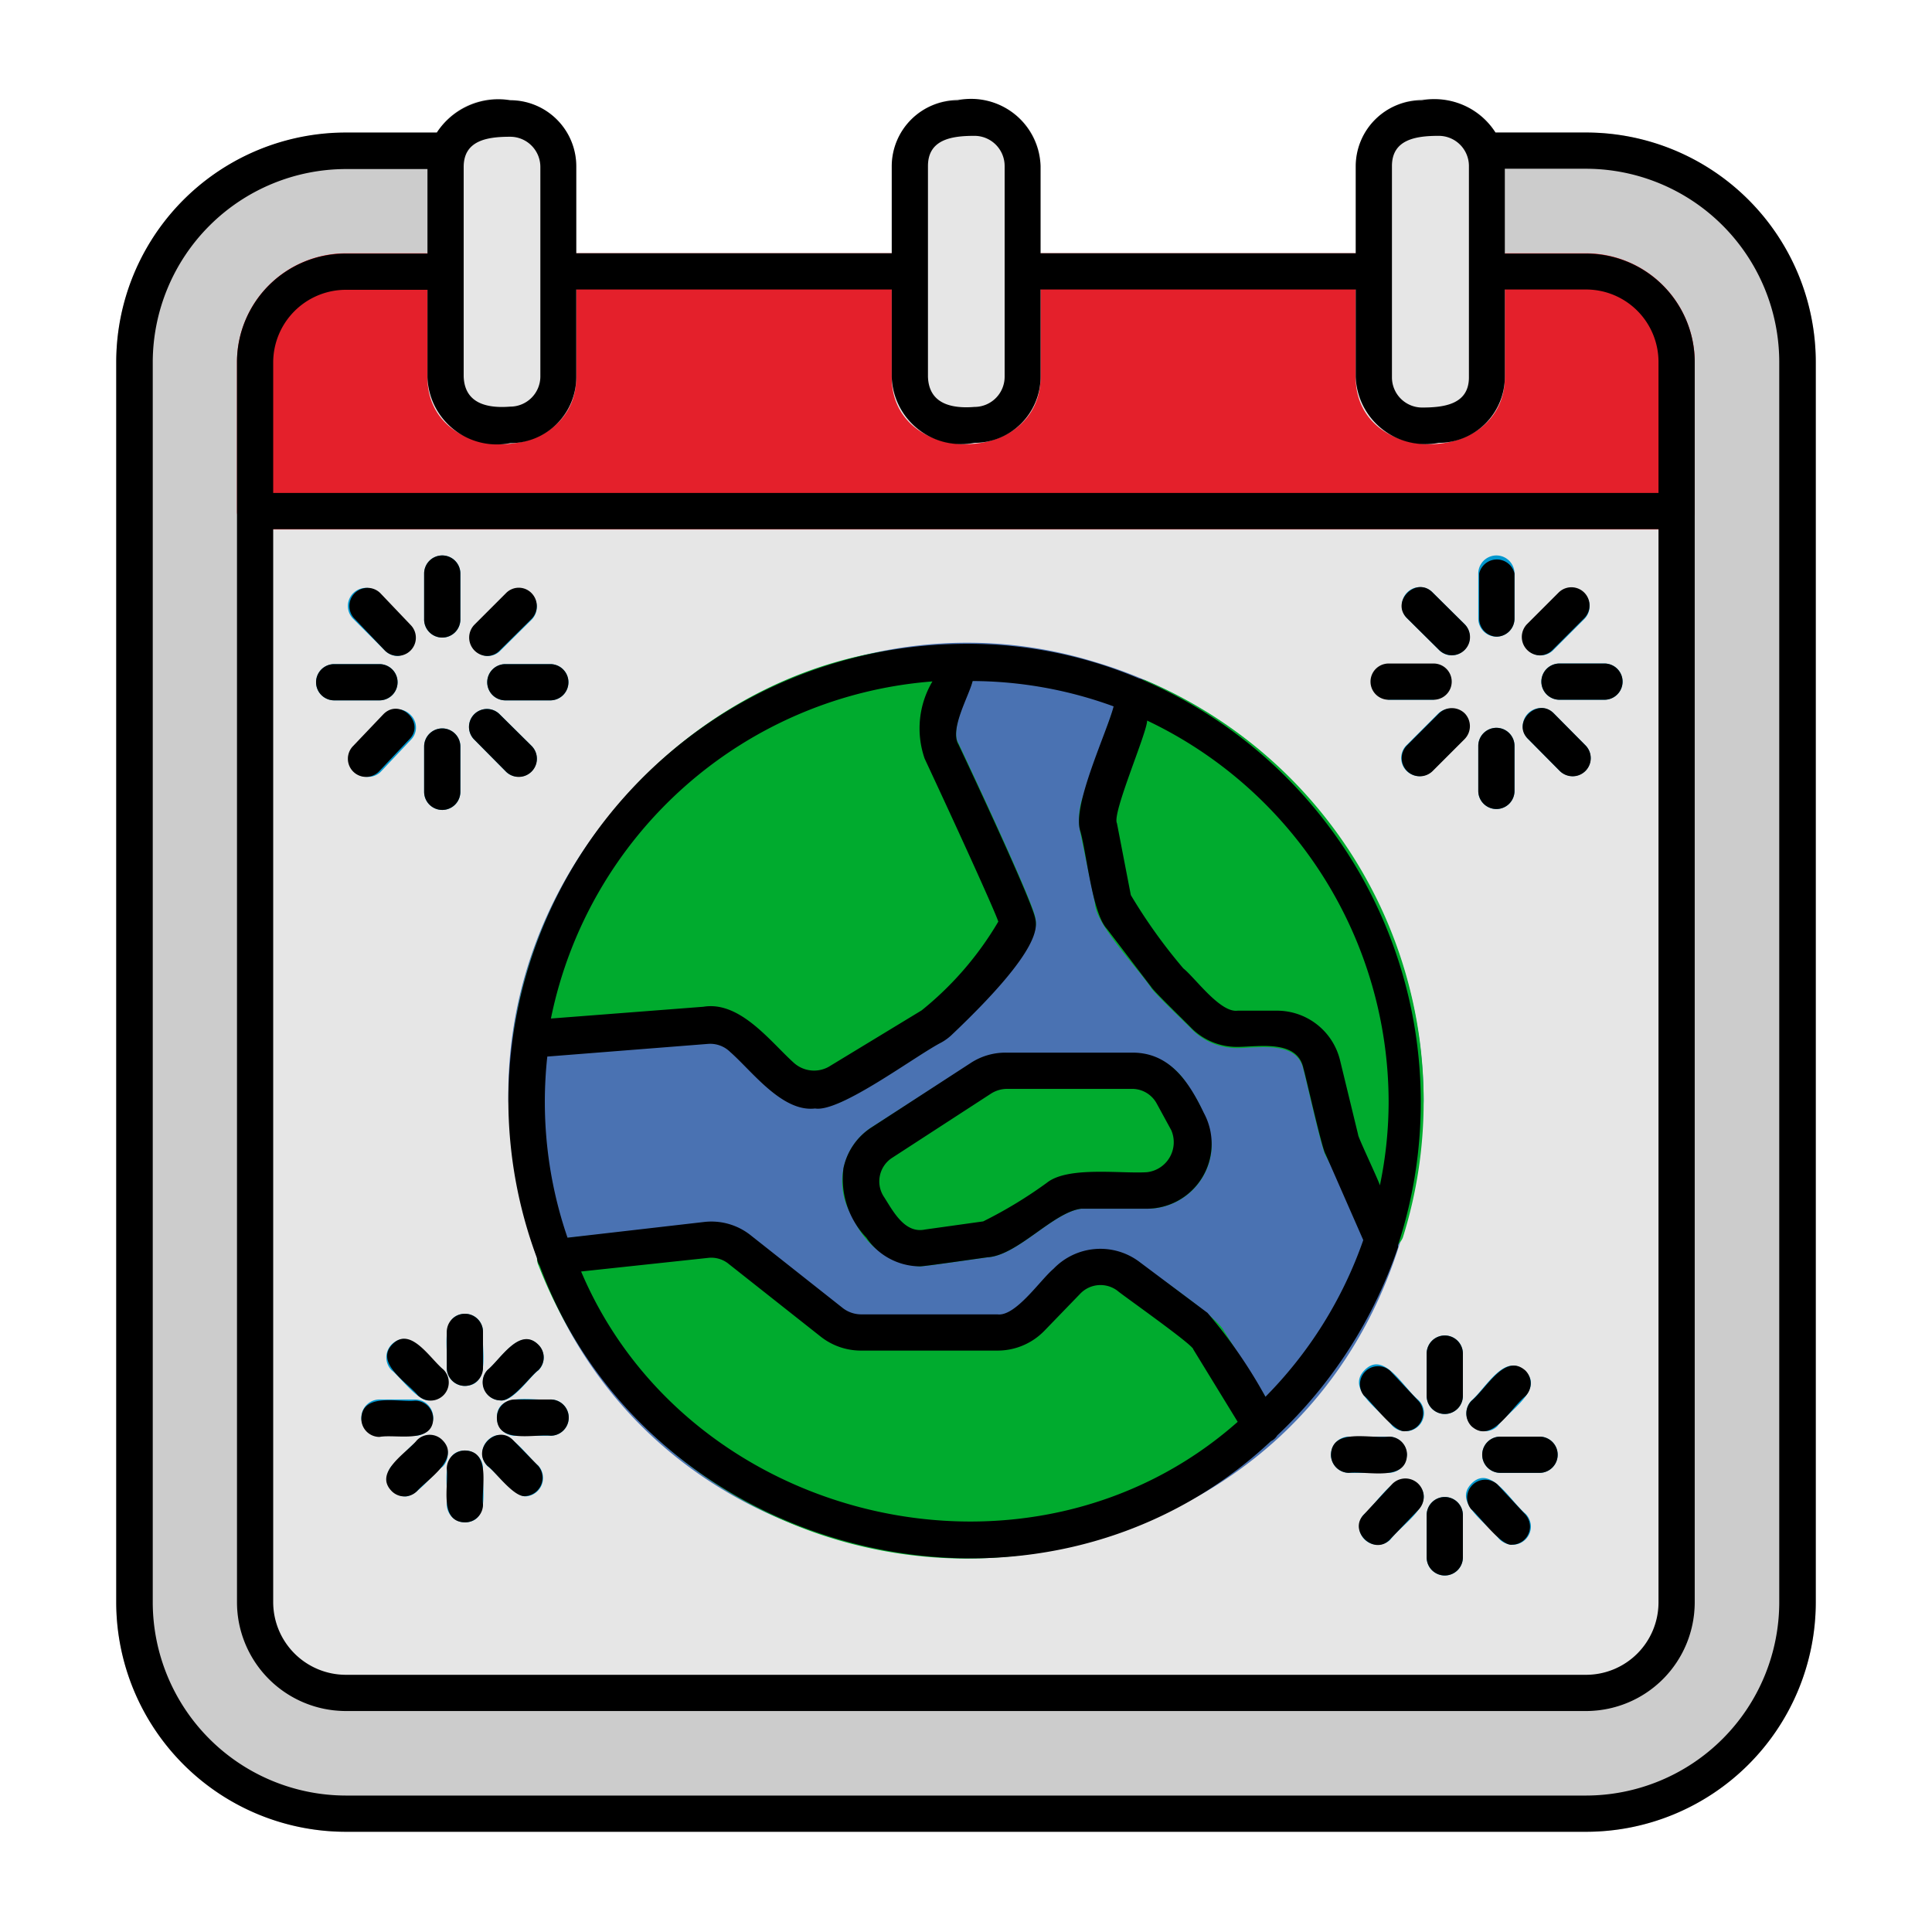 <svg xmlns="http://www.w3.org/2000/svg" viewBox="0 0 64 64"><defs><style>.cls-1{fill:#ccc;}.cls-2{fill:#e6e6e6;}.cls-3{fill:#e4202b;}.cls-4{fill:#4a72b2;}.cls-5{fill:#0097ce;}.cls-6{fill:#00ab2e;}</style></defs><g id="Layer_27" data-name="Layer 27"><path class="cls-1" d="M52.55,4.39H49.16a.61.61,0,0,0-.56.81c.1,0,0,3.63,0,3.74a.59.59,0,0,0,.6.65h3.29a2.41,2.41,0,0,1,2.4,2.4V53.08a2.41,2.41,0,0,1-2.4,2.4H11.45a2.41,2.41,0,0,1-2.4-2.4V12a2.41,2.41,0,0,1,2.4-2.4h3.31a.6.6,0,0,0,.6-.6c0-.07,0-3.85.05-3.79a.61.61,0,0,0-.56-.81h-3.4A7.61,7.61,0,0,0,3.85,12V53.08a7.61,7.61,0,0,0,7.6,7.6h41.1a7.61,7.61,0,0,0,7.6-7.6V12A7.61,7.61,0,0,0,52.55,4.39Z"/><rect class="cls-2" x="7.85" y="8.39" width="48.29" height="48.29" rx="3.6"/><path class="cls-3" d="M52.54,8.39H11.45A3.61,3.61,0,0,0,7.85,12v4.94a.6.6,0,0,0,.6.6H55.54a.6.6,0,0,0,.6-.6V12A3.61,3.61,0,0,0,52.54,8.39Z"/><path class="cls-2" d="M16.9,3.32A2.29,2.29,0,0,0,14.16,5.5v7c0,2.95,4.91,2.95,4.93,0v-7A2.19,2.19,0,0,0,16.9,3.32Z"/><path class="cls-2" d="M32.28,3.32A2.29,2.29,0,0,0,29.54,5.5v7c0,2.95,4.91,2.95,4.93,0v-7A2.19,2.19,0,0,0,32.28,3.32Z"/><path class="cls-2" d="M47.66,3.32A2.3,2.3,0,0,0,44.91,5.5v7c0,2.95,4.92,2.95,4.94,0v-7A2.19,2.19,0,0,0,47.66,3.32Z"/><path class="cls-4" d="M36.24,21.92c-9.47-2.9-19.55,4.62-19.4,14.55.84,20.1,29.49,20.1,30.32,0A15.23,15.23,0,0,0,36.24,21.92Z"/><path class="cls-5" d="M14.65,21.12a.6.6,0,0,1-.6-.6V19a.6.6,0,0,1,.6-.6.6.6,0,0,1,.6.6v1.5A.6.6,0,0,1,14.65,21.12Z"/><path class="cls-5" d="M14.65,26.83a.6.6,0,0,1-.6-.6v-1.5a.6.6,0,0,1,.6-.6.6.6,0,0,1,.6.6v1.5A.6.6,0,0,1,14.65,26.83Z"/><path class="cls-5" d="M16.13,21.73a.61.61,0,0,1-.42-1l1.05-1.05a.59.59,0,0,1,.85,0,.61.61,0,0,1,0,.85l-1.06,1.05A.58.58,0,0,1,16.13,21.73Z"/><path class="cls-5" d="M18.23,23.2H16.74a.6.6,0,0,1,0-1.2h1.49A.6.6,0,0,1,18.23,23.2Z"/><path class="cls-5" d="M17.18,25.73a.58.58,0,0,1-.42-.17L15.71,24.5a.59.59,0,0,1,.84-.84l1.06,1.05A.6.6,0,0,1,17.18,25.73Z"/><path class="cls-5" d="M12.12,25.73a.6.6,0,0,1-.42-1l1.05-1.05a.59.59,0,0,1,.85,0,.58.58,0,0,1,0,.84l-1,1.06A.59.59,0,0,1,12.12,25.73Z"/><path class="cls-5" d="M12.57,23.2h-1.5a.6.6,0,0,1,0-1.2h1.5A.6.6,0,0,1,12.57,23.2Z"/><path class="cls-5" d="M13.18,21.73a.6.6,0,0,1-.43-.18L11.7,20.5a.6.6,0,0,1,.85-.85l1,1.05A.61.61,0,0,1,13.18,21.73Z"/><path class="cls-5" d="M15.4,45.91a.6.6,0,0,1-.6-.6c.07-.55-.27-1.76.6-1.79a.6.6,0,0,1,.6.6C15.94,44.67,16.28,45.89,15.4,45.91Z"/><path class="cls-5" d="M15.4,50.43a.6.6,0,0,1-.6-.6c.07-.54-.27-1.76.6-1.78a.6.6,0,0,1,.6.6C15.94,49.2,16.28,50.41,15.4,50.43Z"/><path class="cls-5" d="M16.57,46.39a.6.6,0,0,1-.42-1c.42-.34,1.06-1.45,1.68-.84a.59.59,0,0,1,0,.85C17.57,45.58,17,46.45,16.57,46.39Z"/><path class="cls-5" d="M18.24,47.56H17.06a.6.6,0,0,1-.6-.6c0-.88,1.24-.54,1.78-.6A.6.6,0,0,1,18.24,47.56Z"/><path class="cls-5" d="M17.41,49.57c-.37,0-1-.82-1.26-1a.61.61,0,0,1,0-.85c.62-.61,1.27.5,1.68.83A.61.61,0,0,1,17.41,49.57Z"/><path class="cls-5" d="M13.4,49.57a.61.61,0,0,1-.43-1c.42-.33,1.06-1.44,1.69-.83a.61.61,0,0,1,0,.85C14.4,48.75,13.78,49.62,13.4,49.57Z"/><path class="cls-5" d="M13.75,47.56H12.57a.6.6,0,0,1,0-1.2h1.18A.6.6,0,0,1,13.75,47.56Z"/><path class="cls-5" d="M14.23,46.39c-.37.06-1-.81-1.26-1a.61.61,0,0,1,0-.85c.63-.61,1.27.5,1.69.84A.6.6,0,0,1,14.23,46.39Z"/><path class="cls-5" d="M49.57,21.09a.6.6,0,0,1-.6-.6V19a.6.6,0,0,1,1.2,0v1.49A.6.6,0,0,1,49.57,21.09Z"/><path class="cls-5" d="M49.57,26.8a.6.6,0,0,1-.6-.6V24.71a.6.6,0,0,1,1.2,0V26.2A.6.6,0,0,1,49.57,26.8Z"/><path class="cls-5" d="M51,21.71a.61.61,0,0,1-.42-1l1.05-1.05a.6.6,0,0,1,.85.85l-1.05,1.05A.6.6,0,0,1,51,21.71Z"/><path class="cls-5" d="M53.15,23.18H51.66a.6.6,0,0,1,0-1.2h1.49A.6.6,0,0,1,53.15,23.18Z"/><path class="cls-5" d="M52.1,25.71a.65.65,0,0,1-.43-.17l-1.05-1.06a.6.6,0,0,1,.85-.85l1.05,1.06A.6.6,0,0,1,52.1,25.71Z"/><path class="cls-5" d="M47,25.71a.6.6,0,0,1-.43-1l1.06-1.06a.6.6,0,0,1,.85.85l-1.06,1.06A.63.63,0,0,1,47,25.71Z"/><path class="cls-5" d="M47.48,23.18H46A.6.6,0,0,1,46,22h1.49A.6.6,0,0,1,47.48,23.18Z"/><path class="cls-5" d="M48.09,21.71a.59.59,0,0,1-.42-.18l-1.06-1.05a.61.61,0,0,1,0-.85.59.59,0,0,1,.85,0l1.06,1.05A.61.61,0,0,1,48.09,21.71Z"/><path class="cls-5" d="M47.86,46.84a.6.6,0,0,1-.6-.6v-1.4a.6.6,0,0,1,.6-.6.6.6,0,0,1,.6.6v1.4A.6.6,0,0,1,47.86,46.84Z"/><path class="cls-5" d="M47.86,52.19a.6.6,0,0,1-.6-.6v-1.4a.6.6,0,0,1,.6-.6.6.6,0,0,1,.6.6v1.4A.6.6,0,0,1,47.86,52.19Z"/><path class="cls-5" d="M49.16,47.41a.6.6,0,0,1-.43-1c.51-.45,1.11-1.61,1.78-1s-.5,1.3-.91,1.84A.59.59,0,0,1,49.16,47.41Z"/><path class="cls-5" d="M51,48.79H49.7a.6.6,0,0,1,0-1.2H51A.6.6,0,0,1,51,48.79Z"/><path class="cls-5" d="M50.09,51.17a.63.63,0,0,1-.43-.19c-.42-.55-1.54-1.21-.91-1.84s1.27.57,1.78,1A.6.6,0,0,1,50.09,51.17Z"/><path class="cls-5" d="M45.62,51.17a.6.6,0,0,1-.44-1c.52-.45,1.11-1.61,1.78-1s-.49,1.29-.91,1.84A.59.59,0,0,1,45.62,51.17Z"/><path class="cls-5" d="M46,48.79H44.69a.6.6,0,0,1,0-1.2H46A.6.6,0,0,1,46,48.79Z"/><path class="cls-5" d="M46.55,47.41a.59.59,0,0,1-.44-.19c-.41-.54-1.54-1.2-.9-1.84s1.26.57,1.78,1A.6.6,0,0,1,46.55,47.41Z"/><path class="cls-6" d="M37.91,22.52a.47.47,0,0,0-.16,0,.58.58,0,0,0-.67.4l-1.21,3.48a2.21,2.21,0,0,0-.09,1.15l.49,2.36c0,.7,1.48,2.23,1.85,2.8.1.18,1.19,1.21,1.35,1.38a2.09,2.09,0,0,0,1.51.63c.71,0,2-.26,2.2.72.08.26.61,2.69.75,2.87L45.35,41a.6.6,0,0,0,.8.33.64.64,0,0,0,.32-.33,15,15,0,0,0,.69-4.51A15.12,15.12,0,0,0,37.91,22.52Z"/><path class="cls-6" d="M24.19,34.81l1.32,1.27a2.16,2.16,0,0,0,2.6.29c.24-.14,3.36-2,3.45-2.16,3-2.85,2.8-3.57,2.72-3.88-.15-.58-1.45-3.42-2.53-5.71-.32-.49.44-1.84.62-2.49a.62.62,0,0,0-.25-.7C24.69,21,18,27,17,34.32a.58.58,0,0,0,.64.67h0l5.82-.45A.94.94,0,0,1,24.19,34.81Z"/><path class="cls-6" d="M42.34,47s0,0,0-.06l-1.78-2.83c-.22-.5-2.38-1.91-2.8-2.28a2.15,2.15,0,0,0-2.83.24c-.45.38-1.26,1.58-1.86,1.51H28.52a1,1,0,0,1-.59-.2l-3.05-2.41a2.09,2.09,0,0,0-1.56-.45l-5,.54a.62.62,0,0,0-.5.81A15.24,15.24,0,0,0,32,51.63a15.07,15.07,0,0,0,10.21-4A.59.59,0,0,0,42.34,47Z"/><path class="cls-6" d="M28.88,37.34a2.15,2.15,0,0,0-.62,3,2.6,2.6,0,0,0,2.22,1.61c.15,0,2-.27,2.23-.3,1-.06,2.18-1.5,3.11-1.61H38a2.14,2.14,0,0,0,2.14-2.14A4.13,4.13,0,0,0,39.37,36a2.13,2.13,0,0,0-1.88-1.11H33.33a2.1,2.1,0,0,0-1.17.34Z"/><path d="M16.84,36.47a15,15,0,0,0,.95,5.21.58.58,0,0,0,.09.25c3.58,9.71,16.54,13,24.22,5.81a.48.48,0,0,0,.21-.19,15.29,15.29,0,0,0,4-6.23.25.25,0,0,0,0-.07,15.23,15.23,0,0,0-8.44-18.72.29.29,0,0,0-.13-.05,14.54,14.54,0,0,0-6-1.15A15.16,15.16,0,0,0,16.84,36.47Zm2.41,5.65,4.2-.45a.91.91,0,0,1,.69.2l3.05,2.41a2.15,2.15,0,0,0,1.33.46h4.53a2.16,2.16,0,0,0,1.55-.66l1.18-1.22a.93.93,0,0,1,1.24-.1c.13.12,2.52,1.8,2.51,1.94L41,47.1C34.12,53.19,22.79,50.47,19.25,42.12ZM46,36.47a13.57,13.57,0,0,1-.29,2.8c0-.08-.74-1.63-.72-1.68l-.6-2.47a2.15,2.15,0,0,0-2.08-1.64H41c-.58.08-1.41-1.09-1.8-1.4a17.82,17.82,0,0,1-1.74-2.43L37,27.27c-.17-.32,1-3,1-3.4A14,14,0,0,1,46,36.47ZM36.89,23.4c-.21.83-1.37,3.26-1.11,4.11.21.69.39,2.71.88,3.25l1.48,1.94c.09.15,1.18,1.2,1.32,1.35a2.13,2.13,0,0,0,1.52.63c.71,0,2-.26,2.2.72.07.22.62,2.69.73,2.83l1.25,2.85a13.86,13.86,0,0,1-3.24,5.19A16.44,16.44,0,0,0,40,43.49l-2.27-1.7a2.15,2.15,0,0,0-2.83.24c-.45.38-1.26,1.59-1.86,1.51H28.52a1,1,0,0,1-.59-.2l-3.05-2.41a2.09,2.09,0,0,0-1.56-.45L18.8,41a13.84,13.84,0,0,1-.67-6l5.33-.42a.94.94,0,0,1,.73.27c.72.63,1.72,2,2.81,1.87.83.14,3.33-1.75,4.19-2.19a1.72,1.72,0,0,0,.37-.28c3-2.85,2.8-3.57,2.72-3.88-.15-.58-1.45-3.42-2.53-5.71-.3-.51.35-1.6.47-2.1A13.76,13.76,0,0,1,36.89,23.4Zm-6-.83a3.05,3.05,0,0,0-.26,2.56c1.4,3,2.36,5.14,2.44,5.4a10.79,10.79,0,0,1-2.54,2.94l-3.08,1.87a1,1,0,0,1-1.15-.13c-.77-.69-1.78-2.06-3-1.86l-5.05.39A14,14,0,0,1,30.93,22.57Z"/><path d="M32.16,35.21l-3.28,2.13a2.12,2.12,0,0,0-.94,1.36A2.81,2.81,0,0,0,28.7,41a2.16,2.16,0,0,0,1.78.95c.15,0,2-.27,2.23-.3,1-.06,2.18-1.5,3.11-1.61H38a2.15,2.15,0,0,0,1.88-3.17c-.48-1-1.11-2-2.36-2H33.33A2.1,2.1,0,0,0,32.16,35.21Zm6.16,1.35.48.88A1,1,0,0,1,38,38.83c-.83.06-2.62-.21-3.32.35a14.67,14.67,0,0,1-2.11,1.28l-1.93.27c-.67.14-1.05-.6-1.35-1.07a.93.93,0,0,1,.27-1.31l3.28-2.13a1,1,0,0,1,.52-.15h4.16A.93.93,0,0,1,38.32,36.56Z"/><path d="M52.54,4.39h-3A2.4,2.4,0,0,0,47.1,3.32,2.19,2.19,0,0,0,44.91,5.5V8.39H34.47V5.5a2.3,2.3,0,0,0-2.75-2.18A2.19,2.19,0,0,0,29.54,5.5V8.39H19.09V5.5A2.19,2.19,0,0,0,16.9,3.32a2.44,2.44,0,0,0-2.43,1.07h-3A7.61,7.61,0,0,0,3.85,12V53.08a7.61,7.61,0,0,0,7.61,7.6H52.54a7.61,7.61,0,0,0,7.61-7.6V12A7.61,7.61,0,0,0,52.54,4.39ZM46.11,5.5c0-.89.81-1,1.55-1a1,1,0,0,1,1,1c0,1.75,0,5.24,0,7,0,.89-.81,1-1.55,1a1,1,0,0,1-1-1Zm-15.37,0c0-.89.8-1,1.54-1a1,1,0,0,1,1,1V9s0,0,0,0v3.48a1,1,0,0,1-1,1c-.74.06-1.51-.09-1.54-1Zm-1.2,4.09v2.89a2.3,2.3,0,0,0,2.74,2.19,2.19,2.19,0,0,0,2.19-2.19V9.59H44.91v2.89a2.31,2.31,0,0,0,2.75,2.19,2.19,2.19,0,0,0,2.19-2.19V9.59h2.69a2.4,2.4,0,0,1,2.4,2.4v4.34H9.05V12a2.41,2.41,0,0,1,2.4-2.4h2.71v2.89a2.3,2.3,0,0,0,2.74,2.19,2.19,2.19,0,0,0,2.19-2.19V9.59ZM9.05,17.53H54.94V53.08a2.4,2.4,0,0,1-2.4,2.4H11.45a2.41,2.41,0,0,1-2.4-2.4Zm6.31-12c0-.89.8-1,1.54-1a1,1,0,0,1,1,1V9a0,0,0,0,0,0,0v3.47a1,1,0,0,1-1,1c-.74.06-1.51-.09-1.54-1ZM58.94,53.08a6.41,6.41,0,0,1-6.4,6.4H11.46a6.41,6.41,0,0,1-6.4-6.4V12a6.41,6.41,0,0,1,6.4-6.4h2.7v2.8H11.45A3.6,3.6,0,0,0,7.85,12V53.08a3.61,3.61,0,0,0,3.6,3.6H52.54a3.6,3.6,0,0,0,3.6-3.6V16.94s0,0,0,0V12a3.6,3.6,0,0,0-3.6-3.6H49.85V5.59h2.69a6.41,6.41,0,0,1,6.4,6.4Z"/><path d="M14.65,21.12a.6.6,0,0,0,.6-.6V19a.6.6,0,0,0-.6-.6.6.6,0,0,0-.6.6v1.5A.6.6,0,0,0,14.65,21.12Z"/><path d="M14.65,26.83a.6.6,0,0,0,.6-.6v-1.5a.6.6,0,0,0-.6-.6.6.6,0,0,0-.6.6v1.5A.6.6,0,0,0,14.65,26.83Z"/><path d="M16.13,21.73a.58.58,0,0,0,.42-.18l1.06-1.05a.61.61,0,0,0,0-.85.59.59,0,0,0-.85,0L15.71,20.7A.61.61,0,0,0,16.13,21.73Z"/><path d="M16.14,22.6a.6.6,0,0,0,.6.6h1.49a.6.6,0,0,0,.6-.6.6.6,0,0,0-.6-.6H16.74A.6.6,0,0,0,16.14,22.6Z"/><path d="M16.76,25.56a.6.6,0,0,0,.85-.85l-1.06-1.05a.59.59,0,0,0-.84.84Z"/><path d="M12.55,25.56l1-1.06c.56-.54-.3-1.4-.85-.84L11.7,24.71A.6.6,0,0,0,12.55,25.56Z"/><path d="M11.07,23.2h1.5a.6.6,0,0,0,0-1.2h-1.5A.6.6,0,0,0,11.07,23.2Z"/><path d="M12.75,21.55a.6.6,0,0,0,.85-.85l-1-1.05a.6.6,0,0,0-.85.85Z"/><path d="M14.8,44.12v1.19a.6.6,0,0,0,1.2,0V44.12A.6.6,0,0,0,14.8,44.12Z"/><path d="M15.4,48.05a.6.6,0,0,0-.6.6c.07.55-.27,1.76.6,1.78a.59.59,0,0,0,.6-.6C15.94,49.29,16.28,48.07,15.4,48.05Z"/><path d="M16.57,46.39c.38.06,1-.81,1.26-1a.59.59,0,0,0,0-.85c-.62-.61-1.26.5-1.68.84A.6.6,0,0,0,16.57,46.39Z"/><path d="M18.24,46.36H17.06a.6.6,0,0,0-.6.6c0,.88,1.24.54,1.78.6A.6.6,0,0,0,18.24,46.36Z"/><path d="M17,47.71c-.54-.56-1.41.3-.85.85.26.19.88,1.06,1.26,1a.61.61,0,0,0,.42-1Z"/><path d="M14.66,47.71a.59.59,0,0,0-.85,0c-.34.42-1.44,1.06-.84,1.68a.59.59,0,0,0,.85,0C14.16,49,15.27,48.33,14.66,47.71Z"/><path d="M14.35,47a.6.6,0,0,0-.6-.6c-.55.06-1.76-.28-1.78.6a.6.6,0,0,0,.6.6C13.11,47.5,14.33,47.84,14.35,47Z"/><path d="M13,44.53c-.6.62.5,1.27.84,1.69a.6.6,0,1,0,.85-.85C14.24,45,13.6,43.92,13,44.53Z"/><path d="M49.57,21.09a.6.6,0,0,0,.6-.6V19A.6.6,0,0,0,49,19v1.49A.6.6,0,0,0,49.57,21.09Z"/><path d="M49.57,26.8a.6.6,0,0,0,.6-.6V24.71a.6.6,0,0,0-1.2,0V26.2A.6.6,0,0,0,49.57,26.8Z"/><path d="M51,21.71a.6.6,0,0,0,.43-.18l1.05-1.05a.6.6,0,0,0-.85-.85l-1.05,1.05A.61.61,0,0,0,51,21.71Z"/><path d="M51.06,22.58a.6.6,0,0,0,.6.6h1.49a.6.6,0,1,0,0-1.2H51.66A.6.6,0,0,0,51.06,22.58Z"/><path d="M51.67,25.54a.6.6,0,0,0,.85-.85l-1.05-1.06c-.54-.55-1.41.31-.85.85Z"/><path d="M48.52,23.63a.61.61,0,0,0-.85,0l-1.06,1.06a.6.6,0,1,0,.85.85l1.06-1.06A.61.61,0,0,0,48.52,23.63Z"/><path d="M46,23.18h1.49a.6.6,0,0,0,0-1.2H46A.6.6,0,0,0,46,23.18Z"/><path d="M47.67,21.53a.6.6,0,0,0,.85-.85l-1.06-1.05c-.54-.56-1.41.3-.85.85Z"/><path d="M47.86,44.24a.6.6,0,0,0-.6.6v1.4a.6.6,0,0,0,.6.6.6.6,0,0,0,.6-.6v-1.4A.6.6,0,0,0,47.86,44.24Z"/><path d="M47.86,49.59a.6.6,0,0,0-.6.6v1.4a.6.6,0,0,0,.6.6.6.6,0,0,0,.6-.6v-1.4A.6.6,0,0,0,47.86,49.59Z"/><path d="M48.75,47.25c.67.59,1.26-.57,1.78-1a.6.6,0,0,0,0-.85c-.67-.59-1.27.57-1.78,1A.6.6,0,0,0,48.75,47.25Z"/><path d="M51,47.59H49.7a.6.6,0,0,0,0,1.2H51A.6.6,0,0,0,51,47.59Z"/><path d="M49.6,49.17a.6.6,0,0,0-.87.82c.26.21,1,1.24,1.36,1.18a.6.6,0,0,0,.44-1Z"/><path d="M46.11,49.17l-.93,1c-.54.55.35,1.39.87.82L47,50A.6.6,0,0,0,46.11,49.17Z"/><path d="M46.61,48.19a.6.6,0,0,0-.6-.6c-.67.07-1.89-.29-1.92.6a.6.6,0,0,0,.6.6C45.36,48.73,46.58,49.08,46.61,48.19Z"/><path d="M46.05,45.41a.6.6,0,0,0-.87.82c.27.22,1,1.24,1.37,1.18a.6.6,0,0,0,.44-1Z"/></g></svg>